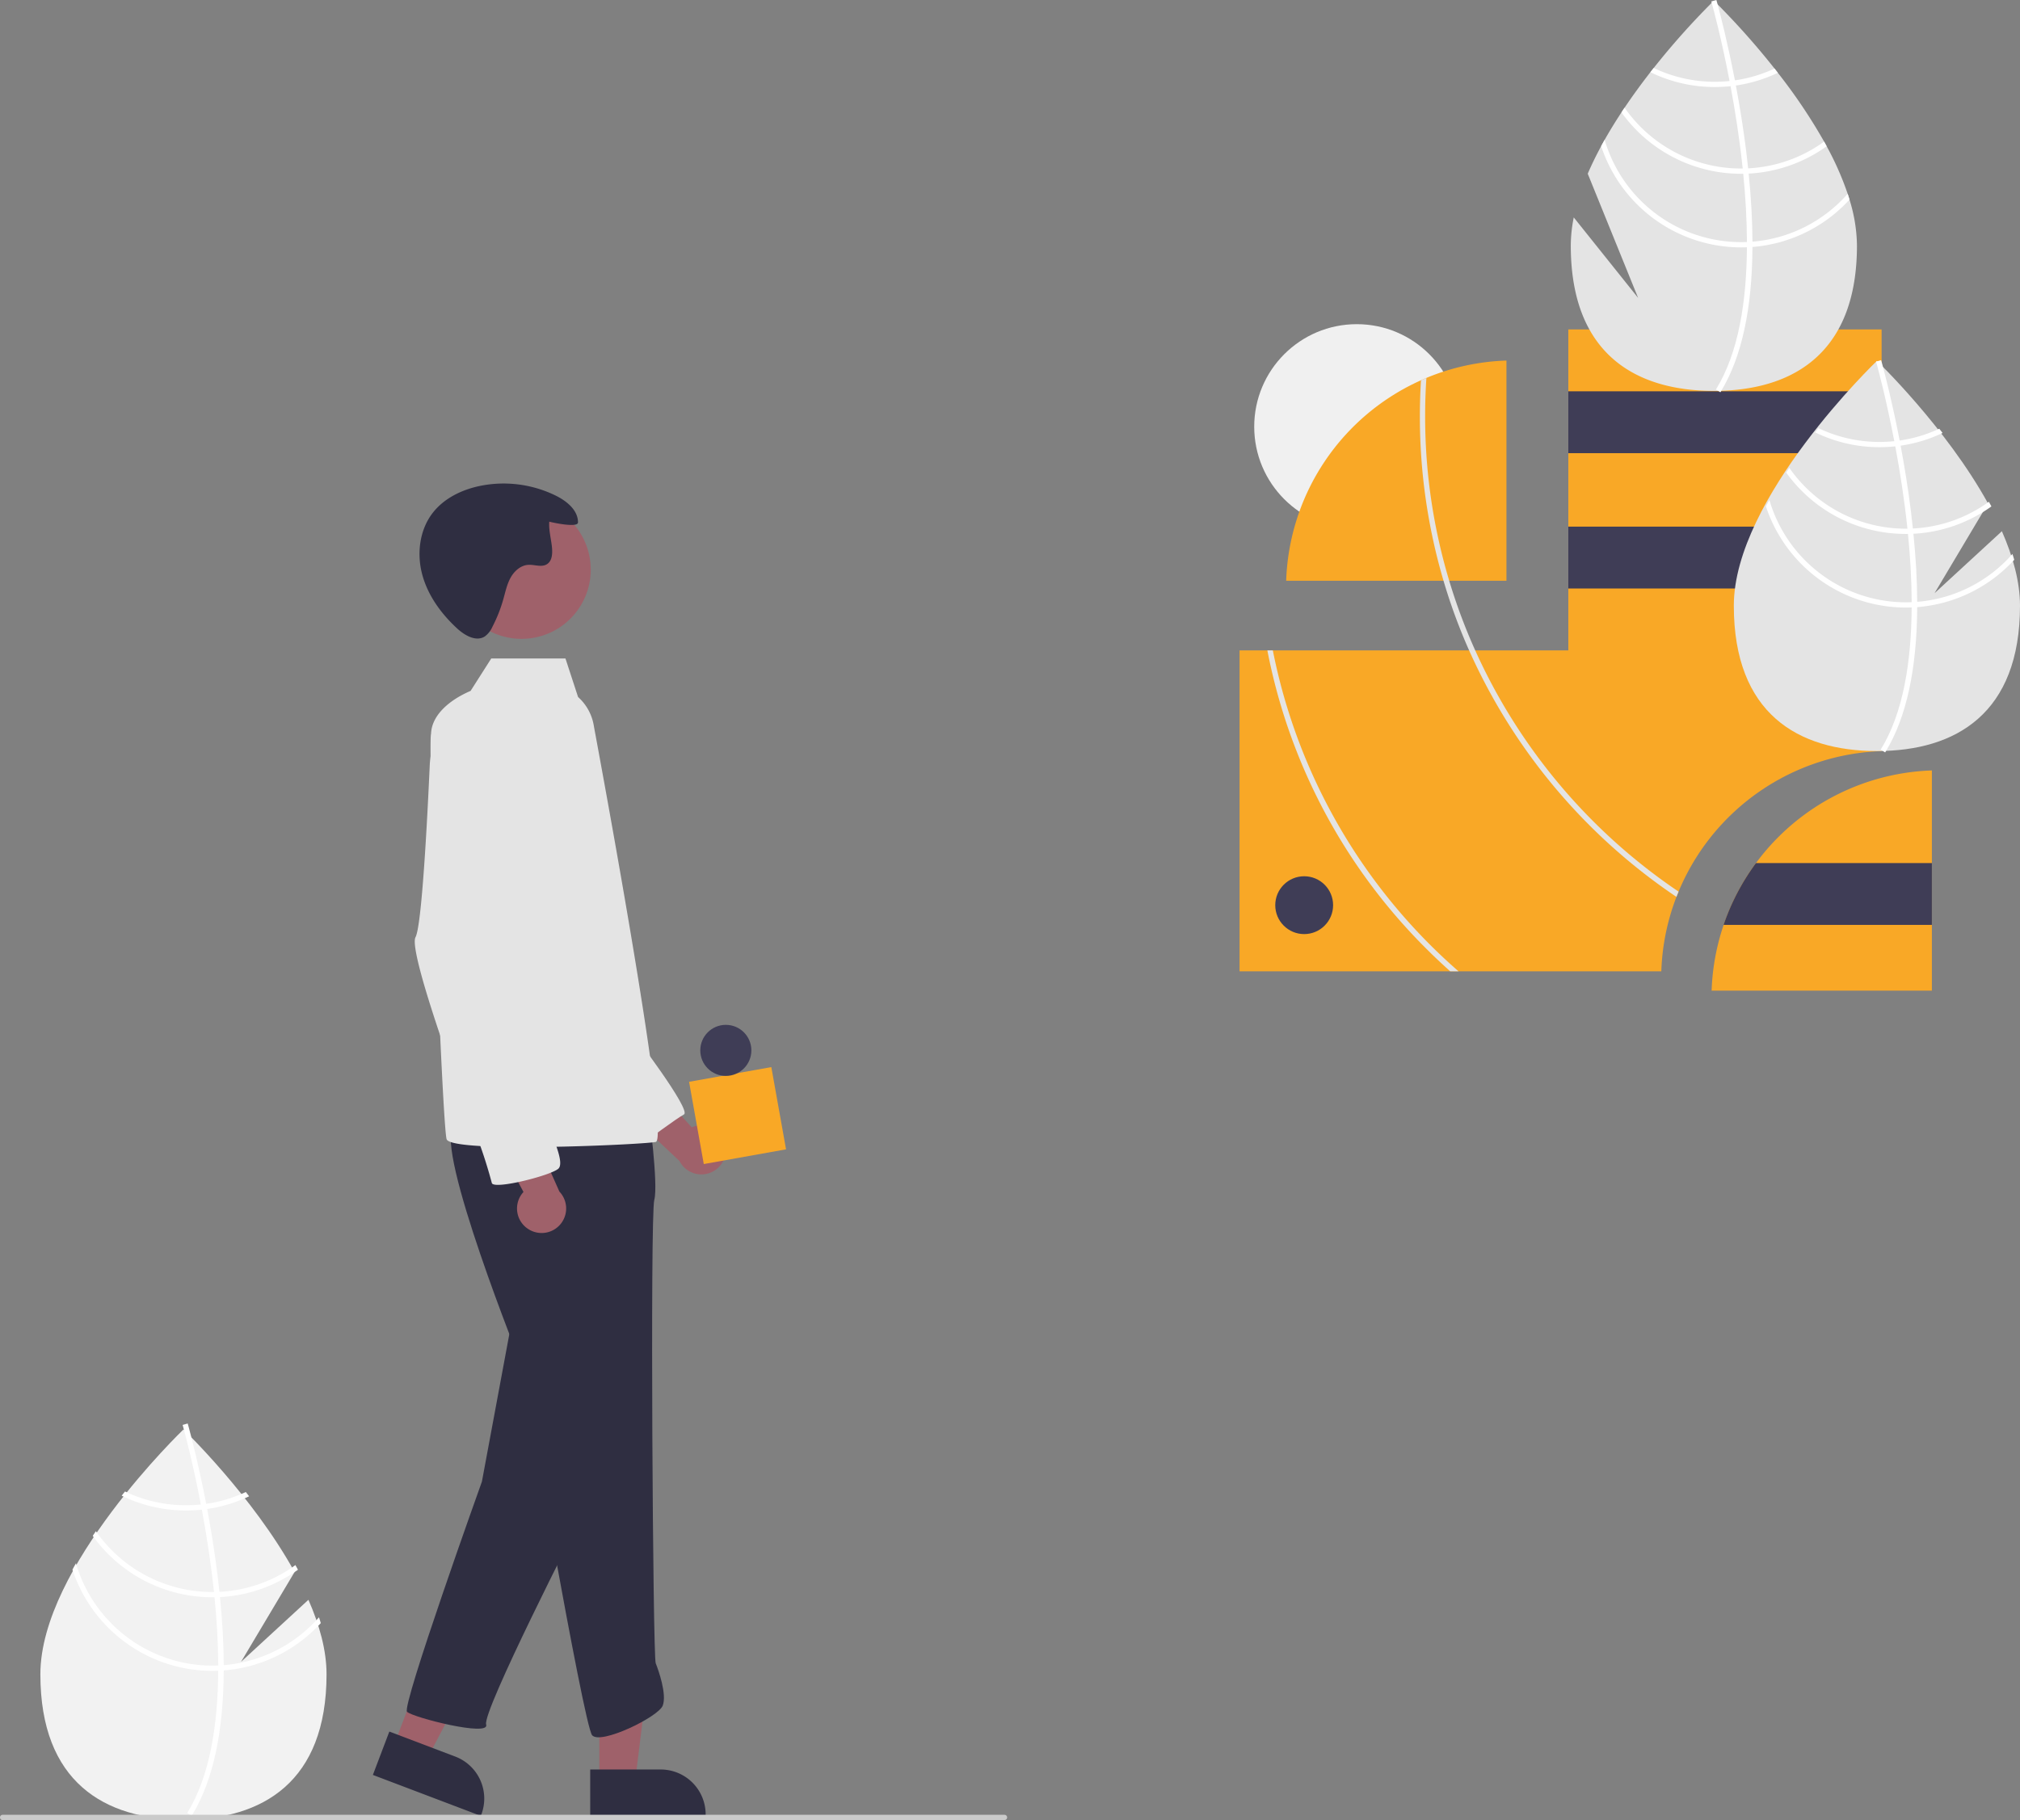 <svg xmlns="http://www.w3.org/2000/svg" data-name="Layer 1" width="768.183" height="692.308" viewBox="0 0 768.183 692.308" xmlns:xlink="http://www.w3.org/1999/xlink"><rect x="0" y="0" width="768.183" height="692.308" fill="#808080" stroke="none"/><path d="M333.2,712.37,307.587,735.95l20.355-34.155c-16.037-29.082-42.266-54.216-42.266-54.216s-54.415,52.134-54.415,93.115,24.362,55.29,54.415,55.29c30.052,0,54.415-14.309,54.415-55.29C340.091,731.573,337.392,721.899,333.2,712.37Z" transform="translate(-215.909 -103.846)" fill="#f2f2f2" data-darkreader-inline-fill="" style="--darkreader-inline-fill: #000000;"/><path d="M301,737.227v2.02c-.12,23.48-4.08,41.8-11.85,54.7-.11.19-.23.37-.34.56l-.87-.53-.83-.52c8.62-13.93,11.67-33.62,11.78-54.1.01-.66.02-1.33.01-2-.03-8.67-.56-17.44-1.41-25.96-.06-.66-.13-1.33-.2-2-1.18-11.24-2.88-21.98-4.62-31.31-.12-.66-.25-1.32-.38-1.97-3.01-15.78-6.08-27.21-6.78-29.74-.08-.31-.13-.48-.14-.52l.95-.27.01-.01.96-.27c.01.04.18.61.46,1.67,1.07,3.96,3.85,14.71,6.58,28.89.12.64.25,1.3.37,1.96,1.42,7.57,2.81,16.03,3.91,24.91q.42,3.345.75,6.6c.08.67.15,1.34.21,2Q300.95,725.152,301,737.227Z" transform="translate(-215.909 -103.846)" fill="#fff" data-darkreader-inline-fill="" style="--darkreader-inline-fill: #000000;"/><path d="M294.33,675.867c-.67.09-1.35.18-2.04.25a55.167,55.167,0,0,1-5.64.29,53.664,53.664,0,0,1-23.2-5.24c-.42.53-.84,1.06-1.27,1.6a55.651,55.651,0,0,0,24.47,5.64,57.08,57.08,0,0,0,6.02-.32c.68-.07,1.36-.16,2.03-.26a55.182,55.182,0,0,0,15.95-4.83q-.645-.825-1.26-1.62A53.48,53.48,0,0,1,294.33,675.867Z" transform="translate(-215.909 -103.846)" fill="#fff" data-darkreader-inline-fill="" style="--darkreader-inline-fill: #ffffff;"/><path d="M299.36,709.337q-1.035.06-2.07.06c-.21.01-.43.01-.64.01a53.948,53.948,0,0,1-44.28-23.13c-.4.59-.8,1.18-1.19,1.78a55.952,55.952,0,0,0,45.47,23.35c.28,0,.56,0,.84-.01.7-.01,1.39-.03,2.08-.06a55.656,55.656,0,0,0,29.65-10.4c-.32-.59-.64-1.18-.97-1.77A53.578,53.578,0,0,1,299.36,709.337Z" transform="translate(-215.909 -103.846)" fill="#fff" data-darkreader-inline-fill="" style="--darkreader-inline-fill: #ffffff;"/><path d="M301,737.227c-.7.06-1.4.1-2.1.13-.75.03-1.5.05-2.25.05a54.094,54.094,0,0,1-51.86-38.92c-.45.81-.9,1.61-1.33,2.42a56.075,56.075,0,0,0,53.19,38.5c.75,0,1.5-.01,2.24-.05.71-.02,1.41-.06,2.11-.11a55.911,55.911,0,0,0,36.9-18.01c-.21-.74-.45-1.47-.69-2.21A53.92,53.92,0,0,1,301,737.227Z" transform="translate(-215.909 -103.846)" fill="#fff" data-darkreader-inline-fill="" style="--darkreader-inline-fill: #ffffff;"/><circle cx="515.965" cy="162.308" r="39" fill="#f0f0f0" data-darkreader-inline-fill="" style="--darkreader-inline-fill: #ffffff;"/><path d="M931.463,229.154v160.4a86.778,86.778,0,0,0-77.21,53.44q-.42,1.005-.81,2.01a86.426,86.426,0,0,0-5.75,28.31H687.303v-122.08h125.02v-122.08Z" transform="translate(-215.909 -103.846)" fill="#f9a826" data-darkreader-inline-fill="" style="--darkreader-inline-fill: #ce6a00;"/><path d="M950.582,396.902v83.764H866.817a86.748,86.748,0,0,1,83.764-83.764Z" transform="translate(-215.909 -103.846)" fill="#f9a826" data-darkreader-inline-fill="" style="--darkreader-inline-fill: #ffc510;"/><path d="M788.793,240.994v83.76h-83.77a86.747,86.747,0,0,1,51.27-76.26c.68-.31,1.37-.61,2.06-.9A86.406,86.406,0,0,1,788.793,240.994Z" transform="translate(-215.909 -103.846)" fill="#f9a826" data-darkreader-inline-fill="" style="--darkreader-inline-fill: #ffc510;"/><rect x="596.414" y="148.841" width="119.138" height="23.533" fill="#3f3d56" data-darkreader-inline-fill="" style="--darkreader-inline-fill: #0b0a28;"/><rect x="596.414" y="200.32" width="119.138" height="23.533" fill="#3f3d56" data-darkreader-inline-fill="" style="--darkreader-inline-fill: #0b0a28;"/><path d="M950.582,432.129v23.533h-79.219A86.554,86.554,0,0,1,883.688,432.129Z" transform="translate(-215.909 -103.846)" fill="#3f3d56" data-darkreader-inline-fill="" style="--darkreader-inline-fill: #d7cec1;"/><path d="M699.953,351.234h-2.08a218.359,218.359,0,0,0,60.44,113.48q4.44,4.44,9.1,8.6h3.16A218.042,218.042,0,0,1,699.953,351.234Z" transform="translate(-215.909 -103.846)" fill="#e4e4e4" data-darkreader-inline-fill="" style="--darkreader-inline-fill: #000102;"/><path d="M776.913,351.234a216.647,216.647,0,0,1-19.04-89.08q0-7.335.48-14.56c-.69.29-1.38.59-2.06.9q-.42,6.795-.42,13.66a220.597,220.597,0,0,0,8.99,62.6,213.969,213.969,0,0,0,9.73,26.48,222.191,222.191,0,0,0,78.85,93.77q.39-1.005.81-2.01A219.354,219.354,0,0,1,776.913,351.234Z" transform="translate(-215.909 -103.846)" fill="#e4e4e4" data-darkreader-inline-fill="" style="--darkreader-inline-fill: #000102;"/><circle cx="495.965" cy="344.308" r="11" fill="#3f3d56" data-darkreader-inline-fill="" style="--darkreader-inline-fill: #d7cec1;"/><path d="M922.09,197.236c0,39.69-22.85,54.36-51.59,55.25-.4.01-.8.02-1.21.03-.53.01-1.07.01-1.61.01-30.06,0-54.42-14.31-54.42-55.29a54.879,54.879,0,0,1,1.13-10.69l24.48,30.61-19.16-47.23c1.51-3.52,3.23-7.02,5.1-10.48.43-.81.88-1.61,1.33-2.42,2.01-3.55,4.16-7.04,6.39-10.43.39-.6.79-1.19,1.19-1.78,3.2-4.77,6.54-9.31,9.81-13.51.43-.54.85-1.07,1.27-1.6a287.297,287.297,0,0,1,22.06-24.79c.49-.48.77-.75.81-.79l.01-.01s.51.48,1.42,1.4a290.078,290.078,0,0,1,21.64,24.4q.615.795,1.26,1.62a209.113,209.113,0,0,1,17.6,26.17c.33.59.65,1.18.97,1.77a114.843,114.843,0,0,1,7.99,18.09c.24.74.48,1.47.69,2.21A60.416,60.416,0,0,1,922.09,197.236Z" transform="translate(-215.909 -103.846)" fill="#e4e4e4" data-darkreader-inline-fill="" style="--darkreader-inline-fill: #000102;"/><path d="M882.35,195.766v2.02c-.12,23.48-4.08,41.8-11.85,54.7-.11.19-.23.37-.34.56l-.87-.53-.83-.52c8.62-13.93,11.67-33.62,11.78-54.1.01-.66.02-1.33.01-2-.03-8.67-.56-17.44-1.41-25.96-.06-.66-.13-1.33-.2-2-1.18-11.24-2.88-21.98-4.62-31.31-.12-.66-.25-1.32-.38-1.97-3.01-15.78-6.08-27.21-6.78-29.74-.08-.31-.13-.48-.14-.52l.95-.27.01-.01.96-.27c.01.04.18.61.46,1.67,1.07,3.96,3.85,14.71,6.58,28.89.12.64.25,1.3.37,1.96,1.42,7.57,2.81,16.03,3.91,24.91q.42,3.345.75,6.6c.08.67.15,1.34.21,2Q882.3,183.691,882.35,195.766Z" transform="translate(-215.909 -103.846)" fill="#fff" data-darkreader-inline-fill="" style="--darkreader-inline-fill: #000000;"/><path d="M977.2,305.91,951.587,329.49l20.355-34.155c-16.037-29.082-42.266-54.216-42.266-54.216s-54.415,52.134-54.415,93.115,24.362,55.29,54.415,55.29c30.052,0,54.415-14.309,54.415-55.29C984.091,325.112,981.392,315.438,977.2,305.91Z" transform="translate(-215.909 -103.846)" fill="#e4e4e4" data-darkreader-inline-fill="" style="--darkreader-inline-fill: #000102;"/><path d="M491.691,539.032a9.276,9.276,0,0,0-12.711-6.383l-22.283-24.293L452.533,524.972l21.799,20.521a9.326,9.326,0,0,0,17.359-6.462Z" transform="translate(-215.909 -103.846)" fill="#9f616a" data-darkreader-inline-fill="" style="--darkreader-inline-fill: #be6a76;"/><polygon points="227.922 677.523 241.537 677.522 248.015 625.005 227.92 625.006 227.922 677.523" fill="#9f616a" data-darkreader-inline-fill="" style="--darkreader-inline-fill: #be6a76;"/><path d="M440.358,776.924l26.814-.001h.001A17.089,17.089,0,0,1,484.26,794.01v.555l-43.902.002Z" transform="translate(-215.909 -103.846)" fill="#2f2e41" data-darkreader-inline-fill="" style="--darkreader-inline-fill: #e8e0d4;"/><polygon points="149.733 664.035 162.462 668.867 187.155 622.067 168.368 614.937 149.733 664.035" fill="#9f616a" data-darkreader-inline-fill="" style="--darkreader-inline-fill: #be6a76;"/><path d="M363.972,762.493l25.069,9.515.001 0a17.089,17.089,0,0,1,9.911,22.039l-.197.519-41.045-15.579Z" transform="translate(-215.909 -103.846)" fill="#2f2e41" data-darkreader-inline-fill="" style="--darkreader-inline-fill: #e8e0d4;"/><path d="M410.461,606.686l-11.283,60.713s-30.625,85.428-28.476,87.577,31.7,9.671,30.088,4.836,35.461-77.369,35.461-77.369Z" transform="translate(-215.909 -103.846)" fill="#2f2e41" data-darkreader-inline-fill="" style="--darkreader-inline-fill: #00000e;"/><path d="M456.216,496.356s22.777,29.774,19.792,31.398-14.547,10.236-14.547,10.236l-11.764-32.284Z" transform="translate(-215.909 -103.846)" fill="#e4e4e4" data-darkreader-inline-fill="" style="--darkreader-inline-fill: #fffdf5;"/><path d="M462.577,526.408s3.761,27.939,2.149,33.849-.537,173.543.537,176.229,4.298,11.82,2.686,16.118-23.64,15.044-26.864,11.283-26.864-140.768-26.864-140.768-33.312-82.742-25.79-90.801S462.577,526.408,462.577,526.408Z" transform="translate(-215.909 -103.846)" fill="#2f2e41" data-darkreader-inline-fill="" style="--darkreader-inline-fill: #00000e;"/><circle cx="414.242" cy="320.525" r="26.327" transform="translate(-271.384 -15.051) rotate(-11.472)" fill="#9f616a" data-darkreader-inline-fill="" style="--darkreader-inline-fill: #be6a76;"/><path d="M435.713,302.551c.014-4.61-4.207-8.061-8.333-10.118a44.975,44.975,0,0,0-28.994-3.744c-6.898,1.439-13.653,4.712-17.955,10.293-5.017,6.509-6.078,15.53-3.935,23.465s7.185,14.849,13.226,20.421c2.899,2.675,7.192,5.181,10.531,3.081a9.023,9.023,0,0,0,2.916-3.687,55.694,55.694,0,0,0,4.151-10.495c.784-2.778,1.367-5.656,2.764-8.181s3.826-4.704,6.706-4.886c2.379-.15,4.98,1.018,7.033-.195,2.283-1.35,2.239-4.611,1.909-7.243-.363-2.885-1.182-6.145-.938-8.991C425.749,302.556,435.719,304.757,435.713,302.551Z" transform="translate(-215.909 -103.846)" fill="#2f2e41" data-darkreader-inline-fill="" style="--darkreader-inline-fill: #e8e0d4;"/><rect x="480.536" y="512.704" width="31.792" height="31.792" transform="matrix(0.984, -0.176, 0.176, 0.984, -301.038, -8.431)" fill="#f9a826" data-darkreader-inline-fill="" style="--darkreader-inline-fill: #ffc510;"/><circle cx="276.025" cy="399.542" r="9.714" fill="#3f3d56" data-darkreader-inline-fill="" style="--darkreader-inline-fill: #d7cec1;"/><path d="M441.75,380.022a18.664,18.664,0,0,0-6.005-11.04L430.944,354.307H402.735l-7.861,12.335c-8.505,3.662-14.802,9.467-15.039,16.311-1.3,4.545,4.298,148.828,5.91,154.2.473,1.564,6.904,2.402,15.936,2.772,8.285.338,18.756.29,28.809.059,16.645-.387,32.162-1.279,34.773-1.757C471.174,537.154,442.336,383.412,441.75,380.022Z" transform="translate(-215.909 -103.846)" fill="#e4e4e4" data-darkreader-inline-fill="" style="--darkreader-inline-fill: #000102;"/><path d="M416.81,571.352a9.276,9.276,0,0,1-1.826-14.106l-15.569-29.056,17.059,1.558L428.643,557.101a9.326,9.326,0,0,1-11.833,14.251Z" transform="translate(-215.909 -103.846)" fill="#9f616a" data-darkreader-inline-fill="" style="--darkreader-inline-fill: #be6a76;"/><path d="M597.909,796.154h-381a1,1,0,0,1,0-2h381a1,1,0,0,1,0,2Z" transform="translate(-215.909 -103.846)" fill="#cacaca" data-darkreader-inline-fill="" style="--darkreader-inline-fill: #11171c;"/><path d="M414.222,364.149s24.715,10.208,15.581,35.998-19.342,56.415-19.342,56.415,12.895,69.31,12.895,71.996,8.059,17.193,4.836,19.879-24.715,8.059-25.252,5.373a181.708,181.708,0,0,0-5.91-18.268c-1.075-2.149-26.327-69.31-23.103-75.22,2.372-4.349,4.454-44.195,5.388-64.939a34.107,34.107,0,0,1,17.781-28.715C402.103,364.013,407.936,362.577,414.222,364.149Z" transform="translate(-215.909 -103.846)" fill="#e4e4e4" data-darkreader-inline-fill="" style="--darkreader-inline-fill: #000102;"/><path d="M875.68,134.406c-.67.09-1.35.18-2.04.25a55.167,55.167,0,0,1-5.64.29,53.664,53.664,0,0,1-23.2-5.24c-.42.53-.84,1.06-1.27,1.6a55.651,55.651,0,0,0,24.47,5.64,57.08,57.08,0,0,0,6.02-.32c.68-.07,1.36-.16,2.03-.26a55.182,55.182,0,0,0,15.95-4.83q-.645-.825-1.26-1.62A53.48,53.48,0,0,1,875.68,134.406Z" transform="translate(-215.909 -103.846)" fill="#fff" data-darkreader-inline-fill="" style="--darkreader-inline-fill: #ffffff;"/><path d="M880.71,167.876q-1.035.06-2.07.06c-.21.01-.43.01-.64.01a53.948,53.948,0,0,1-44.28-23.13c-.4.59-.8,1.18-1.19,1.78a55.952,55.952,0,0,0,45.47,23.35c.28,0,.56,0,.84-.01.7-.01,1.39-.03,2.08-.06a55.656,55.656,0,0,0,29.65-10.4c-.32-.59-.64-1.18-.97-1.77A53.578,53.578,0,0,1,880.71,167.876Z" transform="translate(-215.909 -103.846)" fill="#fff" data-darkreader-inline-fill="" style="--darkreader-inline-fill: #ffffff;"/><path d="M882.35,195.766c-.7.06-1.4.1-2.1.13-.75.03-1.5.05-2.25.05a54.094,54.094,0,0,1-51.86-38.92c-.45.81-.9,1.61-1.33,2.42a56.075,56.075,0,0,0,53.19,38.5c.75,0,1.5-.01,2.24-.05.71-.02,1.41-.06,2.11-.11a55.911,55.911,0,0,0,36.9-18.01c-.21-.74-.45-1.47-.69-2.21A53.92,53.92,0,0,1,882.35,195.766Z" transform="translate(-215.909 -103.846)" fill="#fff" data-darkreader-inline-fill="" style="--darkreader-inline-fill: #ffffff;"/><path d="M945,332.766v2.02c-.12,23.48-4.08,41.8-11.85,54.7-.11.19-.23.37-.34.56l-.87-.53-.83-.52c8.62-13.93,11.67-33.62,11.78-54.1.01-.66.02-1.33.01-2-.03-8.67-.56-17.44-1.41-25.96-.06-.66-.13-1.33-.2-2-1.18-11.24-2.88-21.98-4.62-31.31-.12-.66-.25-1.32-.38-1.97-3.01-15.78-6.08-27.21-6.78-29.74-.08-.31-.13-.48-.14-.52l.95-.27.01-.01.96-.27c.01.04.18.61.46,1.67,1.07,3.96,3.85,14.71,6.58,28.89.12.64.25,1.3.37,1.96,1.42,7.57,2.81,16.03,3.91,24.91q.42,3.345.75,6.6c.08.67.15,1.34.21,2Q944.95,320.691,945,332.766Z" transform="translate(-215.909 -103.846)" fill="#fff" data-darkreader-inline-fill="" style="--darkreader-inline-fill: #000000;"/><path d="M938.33,271.406c-.67.09-1.35.18-2.04.25a55.167,55.167,0,0,1-5.64.29,53.664,53.664,0,0,1-23.2-5.24c-.42.53-.84,1.06-1.27,1.6a55.651,55.651,0,0,0,24.47,5.64,57.08,57.08,0,0,0,6.02-.32c.68-.07,1.36-.16,2.03-.26a55.182,55.182,0,0,0,15.95-4.83q-.645-.825-1.26-1.62A53.48,53.48,0,0,1,938.33,271.406Z" transform="translate(-215.909 -103.846)" fill="#fff" data-darkreader-inline-fill="" style="--darkreader-inline-fill: #ffffff;"/><path d="M943.36,304.876q-1.035.06-2.07.06c-.21.01-.43.01-.64.01a53.948,53.948,0,0,1-44.28-23.13c-.4.59-.8,1.18-1.19,1.78a55.952,55.952,0,0,0,45.47,23.35c.28,0,.56,0,.84-.01.7-.01,1.39-.03,2.08-.06a55.656,55.656,0,0,0,29.65-10.4c-.32-.59-.64-1.18-.97-1.77A53.578,53.578,0,0,1,943.36,304.876Z" transform="translate(-215.909 -103.846)" fill="#fff" data-darkreader-inline-fill="" style="--darkreader-inline-fill: #ffffff;"/><path d="M945,332.766c-.7.06-1.4.1-2.1.13-.75.03-1.5.05-2.25.05a54.094,54.094,0,0,1-51.86-38.92c-.45.81-.9,1.61-1.33,2.42a56.075,56.075,0,0,0,53.19,38.5c.75,0,1.5-.01,2.24-.05.71-.02,1.41-.06,2.11-.11a55.911,55.911,0,0,0,36.9-18.01c-.21-.74-.45-1.47-.69-2.21A53.92,53.92,0,0,1,945,332.766Z" transform="translate(-215.909 -103.846)" fill="#fff" data-darkreader-inline-fill="" style="--darkreader-inline-fill: #ffffff;"/></svg>